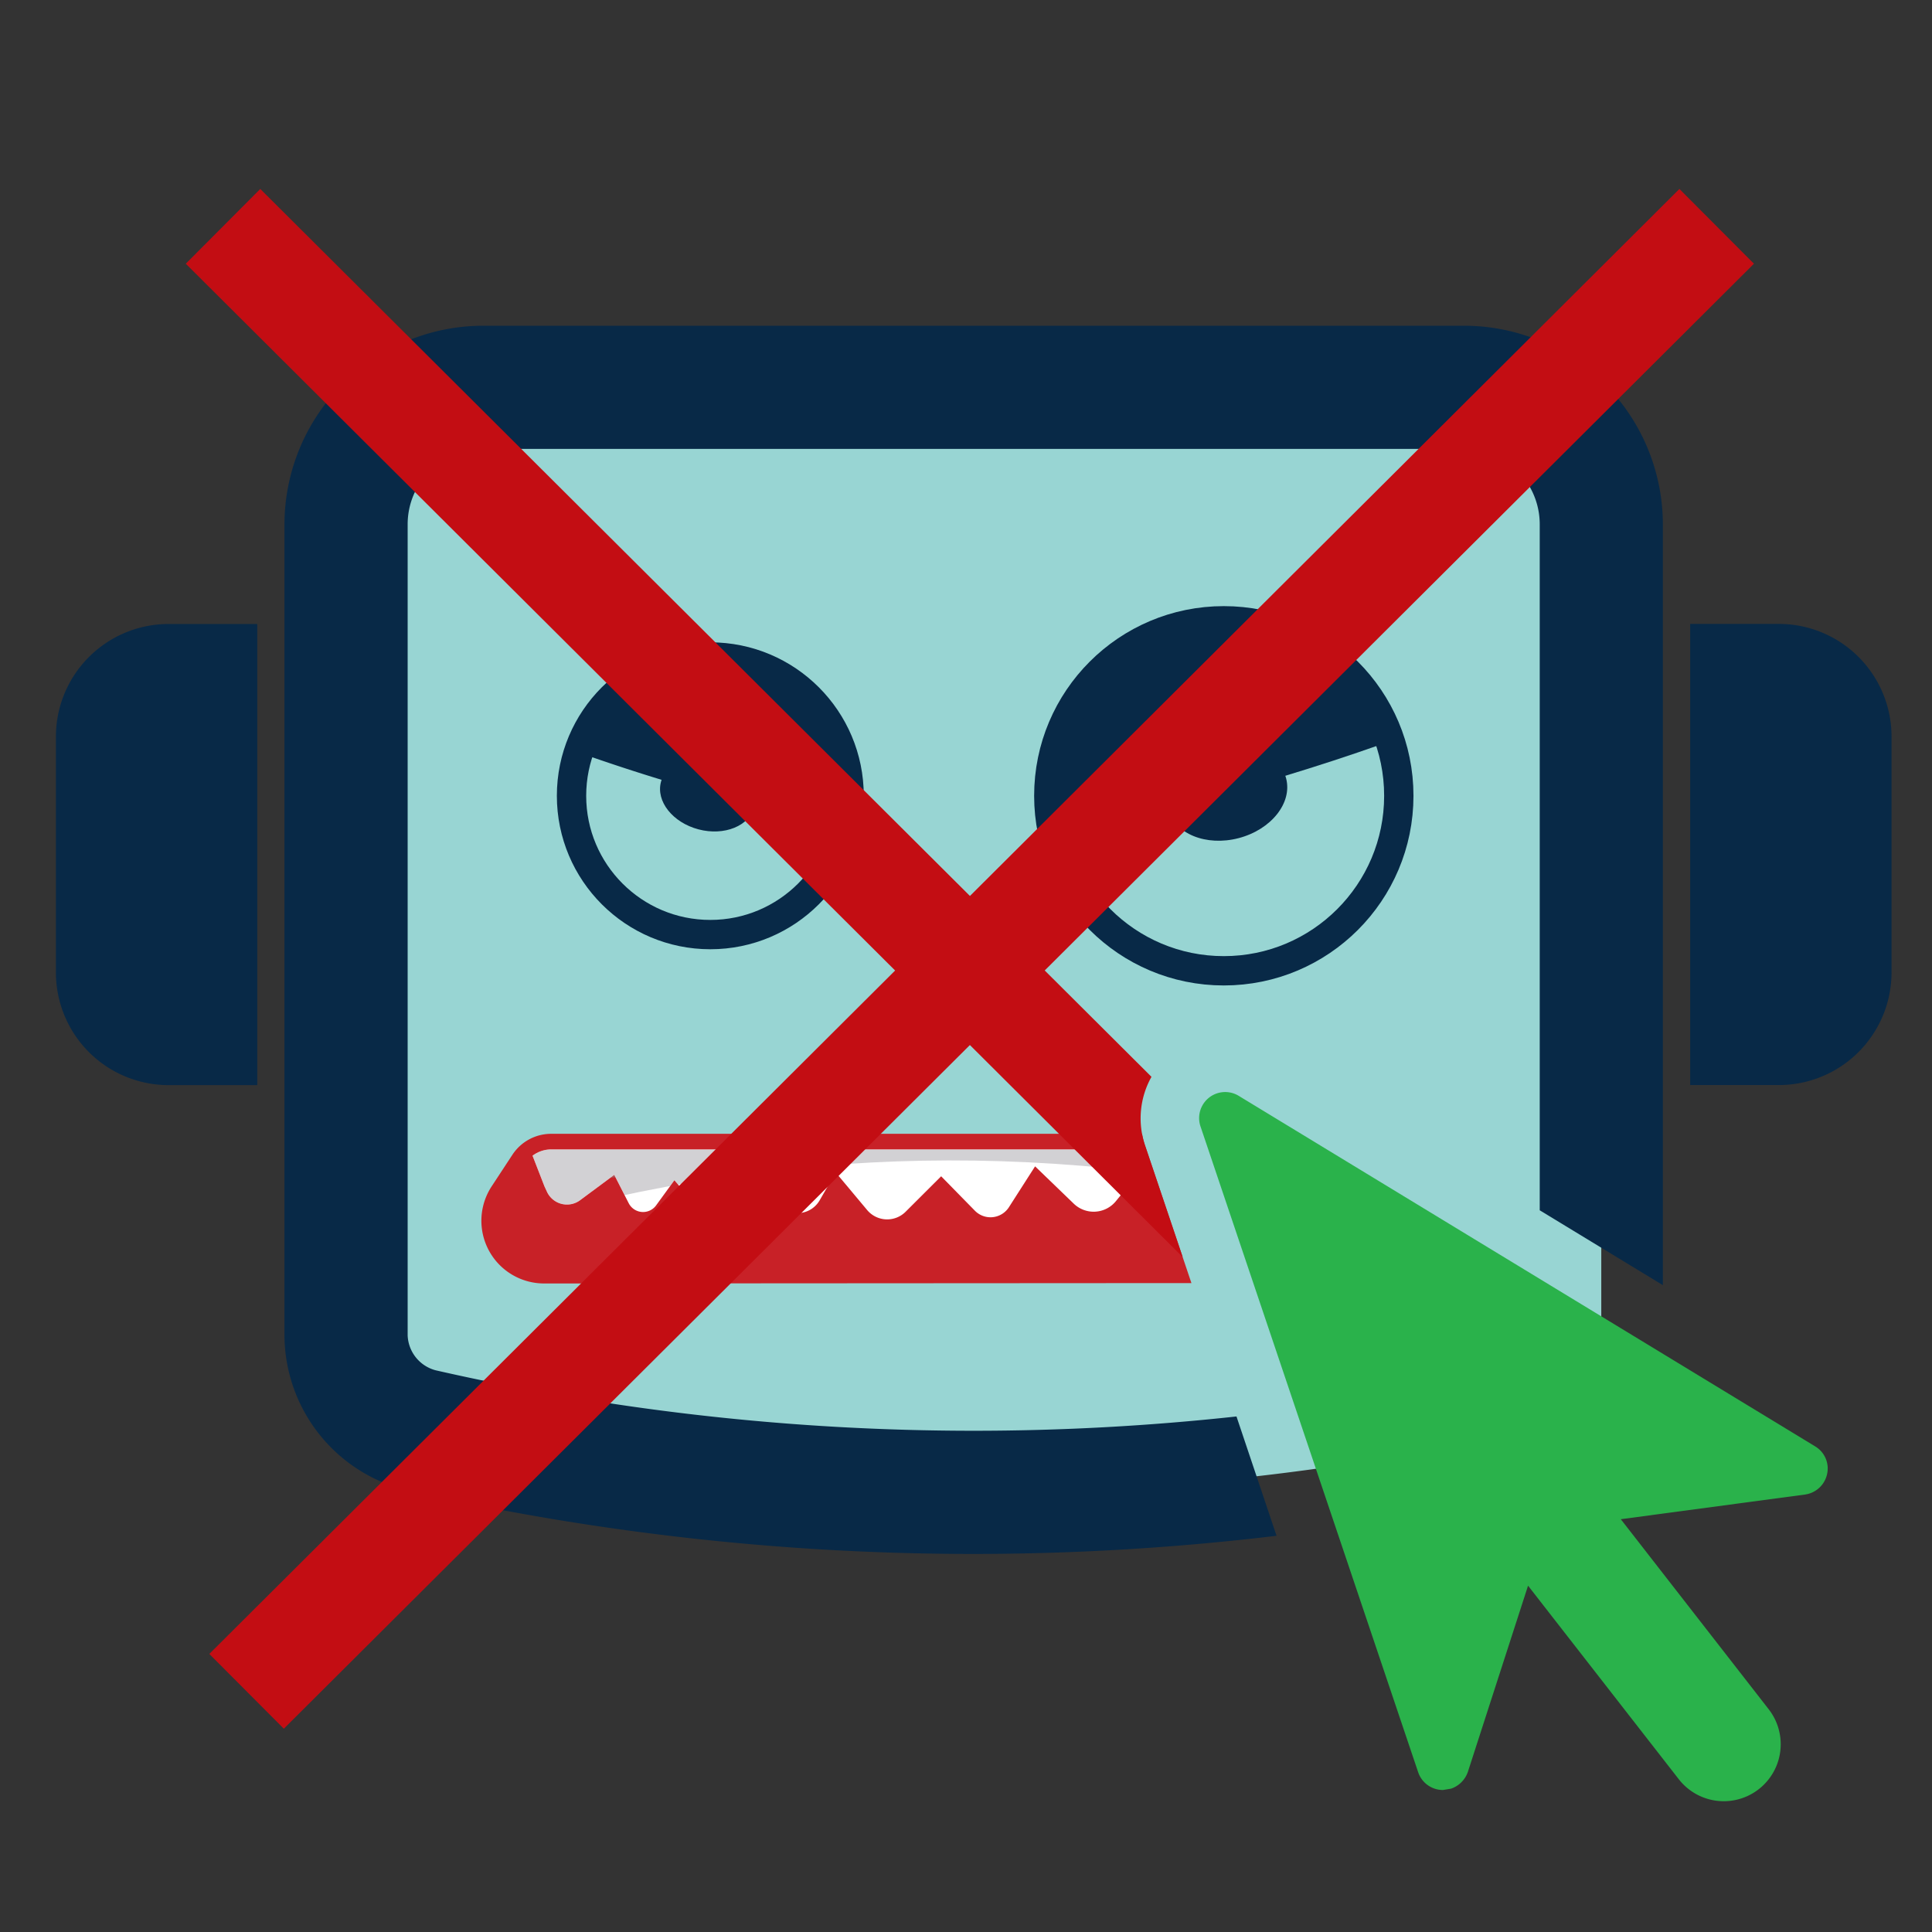 <svg xmlns="http://www.w3.org/2000/svg" xmlns:xlink="http://www.w3.org/1999/xlink" viewBox="0 0 500 500"><rect x="0" y="0" width="500" height="500" fill="#333333" stroke="none"/><defs><style>.cls-1,.cls-5{fill:#98d5d3;}.cls-1,.cls-8{stroke:#082947;stroke-miterlimit:10;stroke-width:7.59px;}.cls-2{fill:#c82127;}.cls-3{fill:#fff;}.cls-4{isolation:isolate;}.cls-6{clip-path:url(#clip-path);}.cls-7{fill:#082947;}.cls-8{fill:none;}.cls-9{clip-path:url(#clip-path-2);}.cls-10{clip-path:url(#clip-path-3);}.cls-11{fill:#8a8a8a;opacity:0.5;}.cls-12{clip-path:url(#clip-path-4);}.cls-13{opacity:0.2;mix-blend-mode:multiply;}.cls-14{fill:#1e1727;}.cls-15{fill:#c30d13;}.cls-16{fill:#2ab24b;}</style><clipPath id="clip-path"><circle id="_Clipping_Path_" data-name="&lt;Clipping Path&gt;" class="cls-1" cx="316.72" cy="205.95" r="45.29"/></clipPath><clipPath id="clip-path-2"><circle id="_Clipping_Path_2" data-name="&lt;Clipping Path&gt;" class="cls-1" cx="183.83" cy="205.95" r="35.92"/></clipPath><clipPath id="clip-path-3"><path id="_Clipping_Path_3" data-name="&lt;Clipping Path&gt;" class="cls-2" d="M140.81,328.13a12.21,12.21,0,0,1-10.2-18.92l5.36-8.14a8,8,0,0,1,6.7-3.61h145.5a8,8,0,0,1,7.32,4.74l3.86,8.59A12.21,12.21,0,0,1,288.22,328l-147.4.13h0Z"/></clipPath><clipPath id="clip-path-4"><path id="_Clipping_Path_4" data-name="&lt;Clipping Path&gt;" class="cls-3" d="M135.71,293.67L140.89,307l0.66,1.43a5.71,5.71,0,0,0,8.58,2.19l7.84-5.82,1-.73,0.29,0.57,3.45,6.75a4.17,4.17,0,0,0,7.09.56l4.73-6.5,5.63,6.51a6.25,6.25,0,0,0,9,.44L196,306l5.55,5.88a6.64,6.64,0,0,0,10.57-1.23l4.17-7.21,8.13,9.72a6.75,6.75,0,0,0,9.94.45l9.21-9.19,8.73,8.91a5.66,5.66,0,0,0,8.81-.91l6.77-10.57,10,9.65a7.42,7.42,0,0,0,10.92-.65l6.78-8.34,9.41,9.17a7.2,7.2,0,0,0,10,0l7.36-7.14,6.48,7.75a6.28,6.28,0,0,0,9.56.09l5.75-6.62,4.79,5.95a5.13,5.13,0,0,0,8.05-.07l3.22-4.15,12.14-15Z"/></clipPath></defs><title>7</title><g class="cls-4"><g id="Layer_2" data-name="Layer 2"><path class="cls-5" d="M252,386.22a644.54,644.54,0,0,1-142.8-16,25.75,25.75,0,0,1-19.64-24.57v-210a35.51,35.51,0,0,1,35.36-35.41H379a35.52,35.52,0,0,1,35.41,35.42v210a25.74,25.74,0,0,1-19.62,24.56A644.58,644.58,0,0,1,252,386.22Z"/><circle id="_Clipping_Path_5" data-name="&lt;Clipping Path&gt;" class="cls-5" cx="316.72" cy="205.95" r="45.29"/><g class="cls-6"><path class="cls-7" d="M261.09,218.25Q320.27,207,370.86,187.73l-31.5-36.92-65.47,4.92Z"/></g><circle id="_Clipping_Path_6" data-name="&lt;Clipping Path&gt;" class="cls-8" cx="316.72" cy="205.95" r="45.29"/><ellipse class="cls-7" cx="317.58" cy="205.45" rx="15.78" ry="11.84" transform="translate(-41.88 87.75) rotate(-14.77)"/><circle id="_Clipping_Path_7" data-name="&lt;Clipping Path&gt;" class="cls-5" cx="183.83" cy="205.95" r="35.92"/><g class="cls-9"><path class="cls-7" d="M227.95,215.71a517.36,517.36,0,0,1-87.06-24.2l25-29.28,51.92,3.9Z"/></g><circle id="_Clipping_Path_8" data-name="&lt;Clipping Path&gt;" class="cls-8" cx="183.83" cy="205.95" r="35.92"/><ellipse class="cls-7" cx="183.15" cy="205.56" rx="9.39" ry="12.52" transform="translate(-62.3 330.25) rotate(-75.23)"/><path class="cls-2" d="M296.31,296.36a21.65,21.65,0,0,1-.75-2.93H142.67a12,12,0,0,0-10.06,5.42L127.26,307a16.23,16.23,0,0,0,13.57,25.16l167.51-.1Z"/><path id="_Clipping_Path_9" data-name="&lt;Clipping Path&gt;" class="cls-2" d="M140.81,328.13a12.21,12.21,0,0,1-10.2-18.92l5.36-8.14a8,8,0,0,1,6.7-3.61h145.5a8,8,0,0,1,7.32,4.74l3.86,8.59A12.21,12.21,0,0,1,288.22,328l-147.4.13h0Z"/><g class="cls-10"><path class="cls-11" d="M158,304.82l1.27-.16L159,304.1Z"/><path id="_Clipping_Path_10" data-name="&lt;Clipping Path&gt;" class="cls-3" d="M135.71,293.67L140.89,307l0.66,1.43a5.71,5.71,0,0,0,8.58,2.19l7.84-5.82,1-.73,0.29,0.57,3.45,6.75a4.17,4.17,0,0,0,7.09.56l4.73-6.5,5.63,6.51a6.25,6.25,0,0,0,9,.44L196,306l5.55,5.88a6.64,6.64,0,0,0,10.57-1.23l4.17-7.21,8.13,9.72a6.75,6.75,0,0,0,9.94.45l9.21-9.19,8.73,8.91a5.66,5.66,0,0,0,8.81-.91l6.77-10.57,10,9.65a7.42,7.42,0,0,0,10.92-.65l6.78-8.34,9.41,9.17a7.2,7.2,0,0,0,10,0l7.36-7.14,6.48,7.75a6.28,6.28,0,0,0,9.56.09l5.75-6.62,4.79,5.95a5.13,5.13,0,0,0,8.05-.07l3.22-4.15,12.14-15Z"/><g class="cls-12"><g class="cls-13"><path class="cls-14" d="M139.93,314.47l-8-21.38c77.77-2.29,158.23-.77,239.44,1.11l-13.08,21C279.84,294.85,208.81,296.12,139.93,314.47Z"/></g></g></g><path class="cls-7" d="M437.42,161.47h22.94a29.17,29.17,0,0,1,29.17,29.17v61a29.17,29.17,0,0,1-29.17,29.17H437.42a0,0,0,0,1,0,0V161.47A0,0,0,0,1,437.42,161.47Z"/><path class="cls-7" d="M14.47,161.47H37.41a29.17,29.17,0,0,1,29.17,29.17v61a29.17,29.17,0,0,1-29.17,29.17H14.47a0,0,0,0,1,0,0V161.47a0,0,0,0,1,0,0Z" transform="translate(81.05 442.3) rotate(180)"/><path class="cls-7" d="M320,366.58a627.58,627.58,0,0,1-68,3.7,627.56,627.56,0,0,1-139.26-15.65,9.74,9.74,0,0,1-7.24-9v-210A19.52,19.52,0,0,1,125,116.17H379a19.52,19.52,0,0,1,19.48,19.48q0,88.79,0,177.57l31.87,19.38v-197A51.47,51.47,0,0,0,379.14,84.3H124.86a51.48,51.48,0,0,0-51.24,51.36v210a41.48,41.48,0,0,0,32,40.1A660.54,660.54,0,0,0,252,402.16a659.84,659.84,0,0,0,78.37-4.7Z"/><path class="cls-15" d="M296.31,296.36A22,22,0,0,1,298,278.68L67.36,48.9,48.08,68.25l258,257.08Z"/><path class="cls-16" d="M469.76,374.32L320.64,283.64a6.74,6.74,0,0,0-9.95,7.88L367,458.59a6.76,6.76,0,0,0,6.44,4.66l2.11-.35a7,7,0,0,0,4.33-4.33l15.58-48.2,39,50.08a14.74,14.74,0,0,0,23.29-18.08l-38.29-49.2,47.7-6.39a6.79,6.79,0,0,0,5.7-5.34,6.65,6.65,0,0,0-3.09-7.11h0Zm0,0"/><rect class="cls-15" x="240.37" y="-20.42" width="27.32" height="537.12" transform="translate(250.5 -106.95) rotate(45.1)"/></g></g></svg>